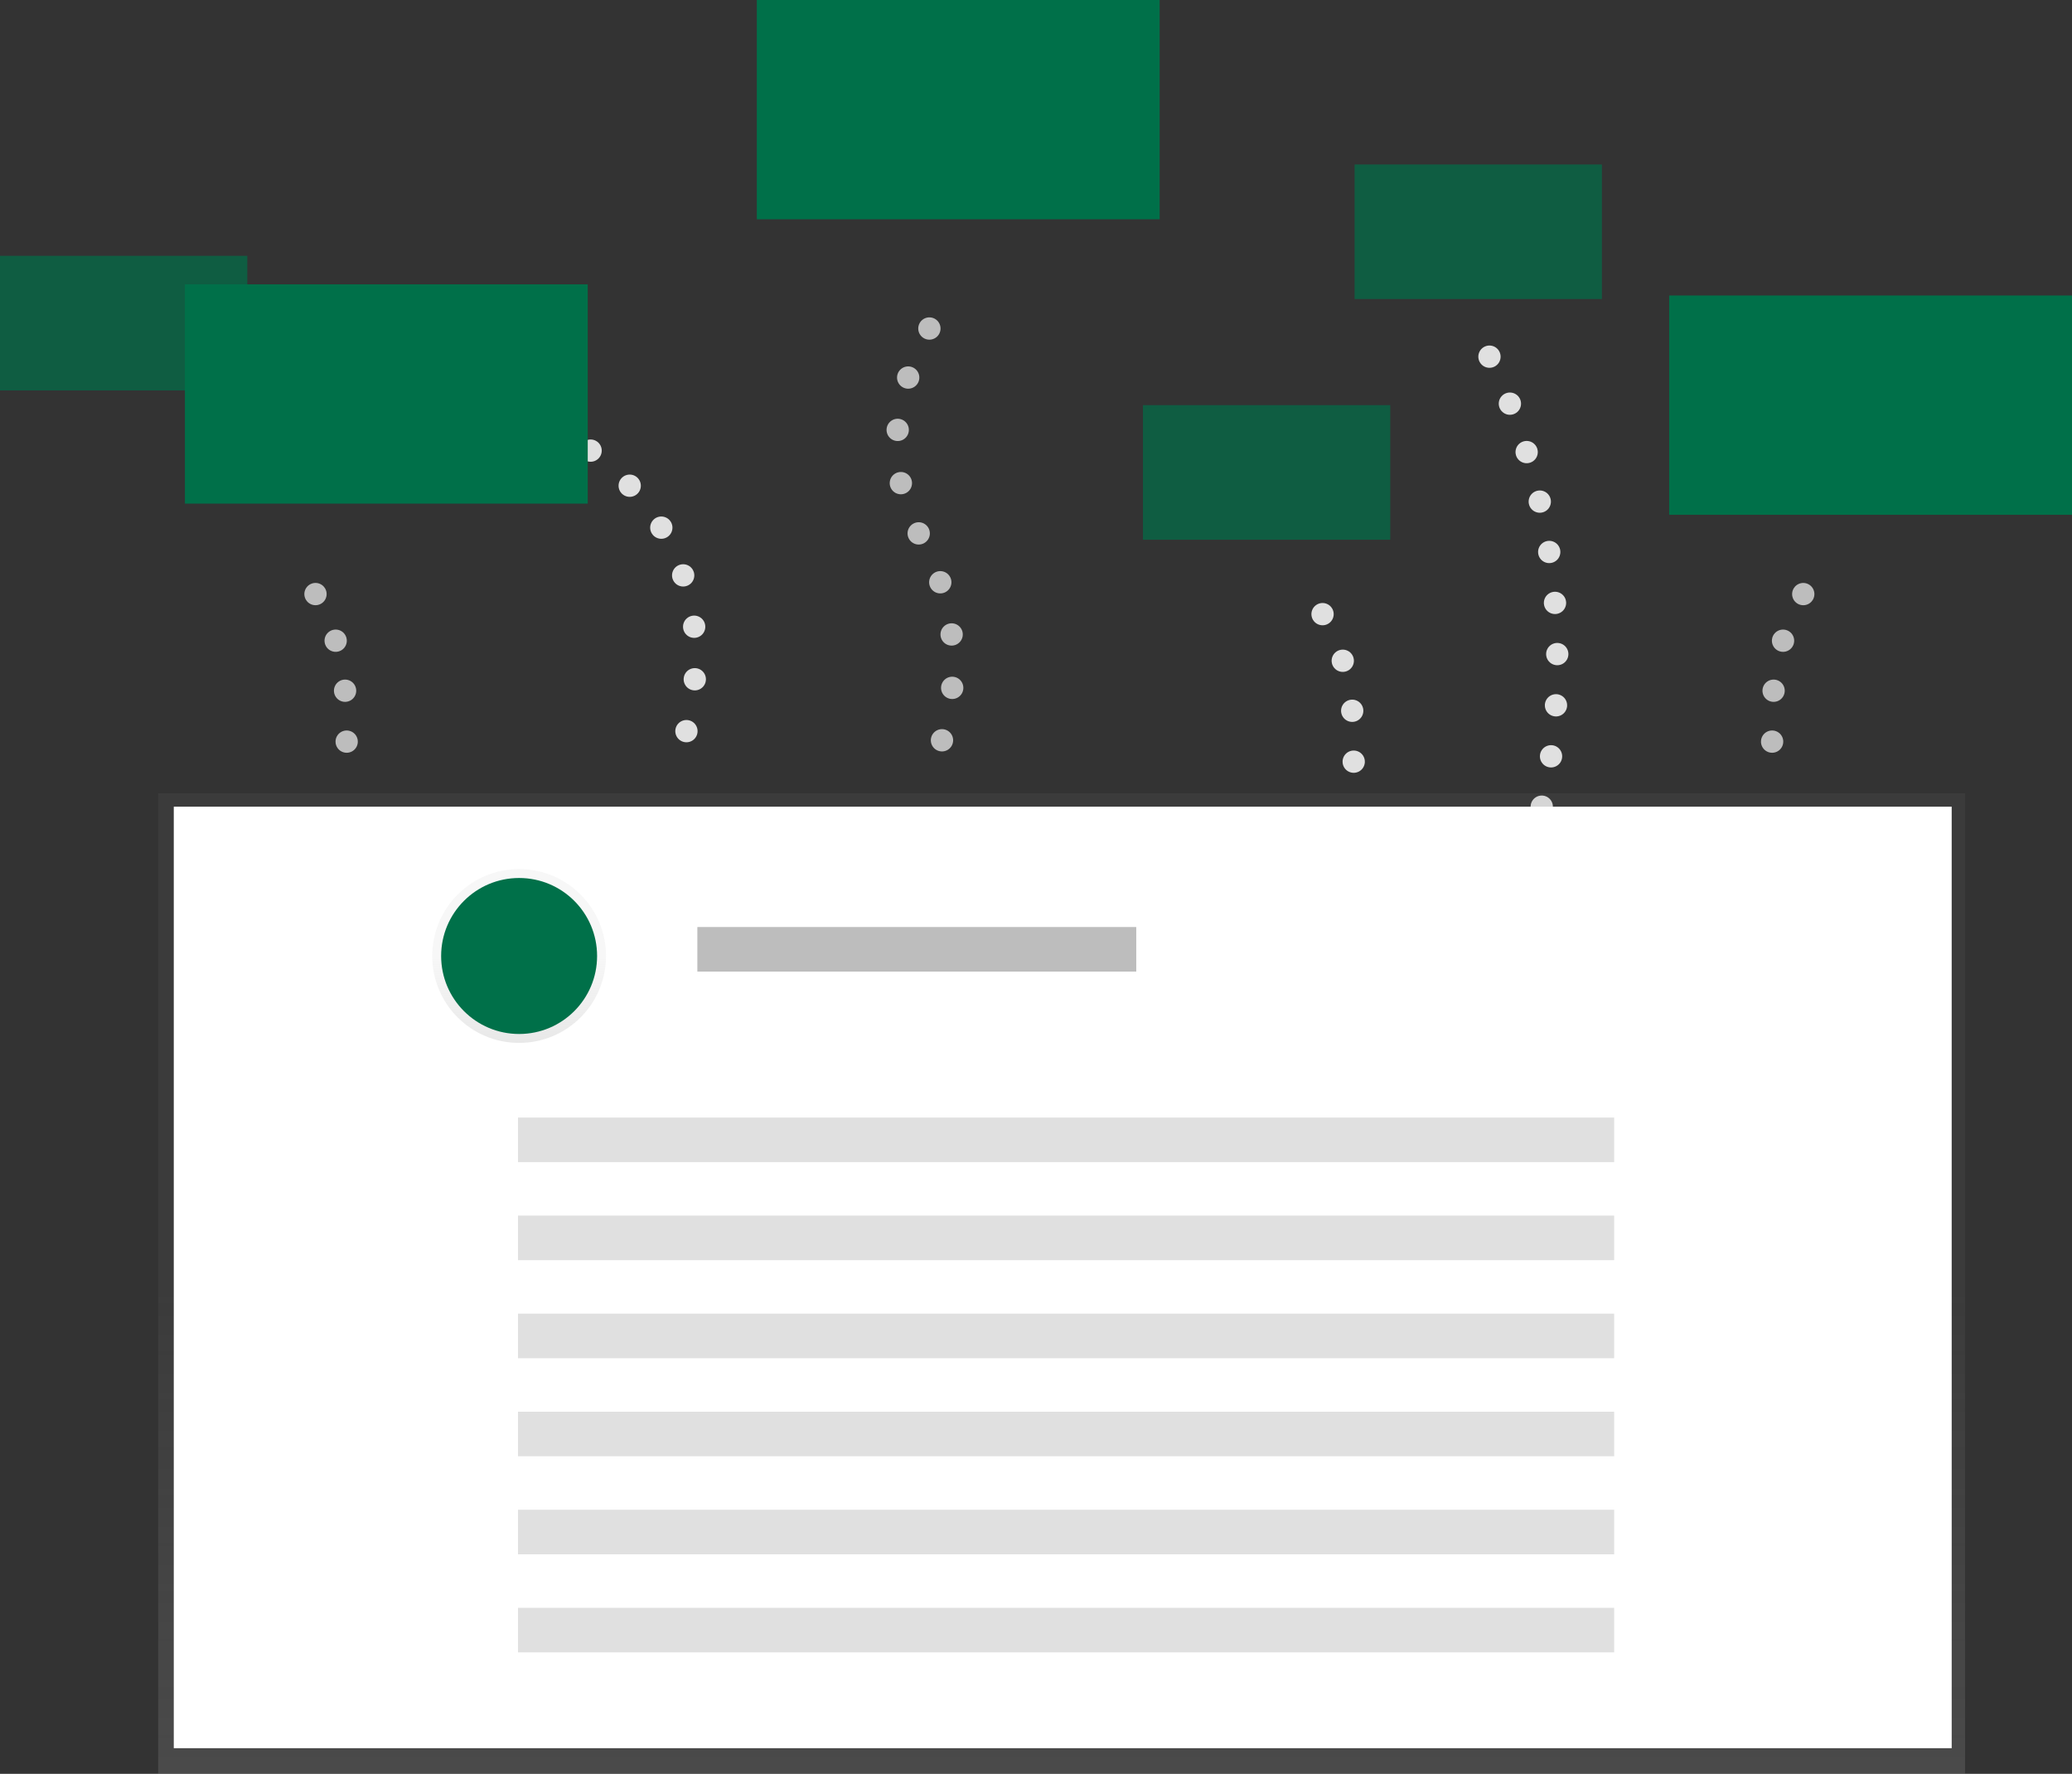 <svg xmlns="http://www.w3.org/2000/svg" viewBox="0 0 930 796">
  <rect x="0" y="0" width="930" height="796" fill="#333333" stroke="none"/>
  <defs>
    <linearGradient id="a" x1="476.5" y1="796" x2="476.5" y2="356" gradientUnits="userSpaceOnUse">
      <stop offset="0" stop-color="gray" stop-opacity=".3"/>
      <stop offset=".5" stop-color="gray" stop-opacity=".1"/>
      <stop offset="1" stop-color="gray" stop-opacity=".1"/>
    </linearGradient>
    <linearGradient id="b" x1="233" y1="468" x2="233" y2="390" gradientUnits="userSpaceOnUse">
      <stop offset="0" stop-color="#b3b3b3" stop-opacity=".3"/>
      <stop offset=".5" stop-color="#b3b3b3" stop-opacity=".1"/>
      <stop offset="1" stop-color="#b3b3b3" stop-opacity=".1"/>
    </linearGradient>
  </defs>
  <path d="M692 362s28-104-28-211" fill="none" stroke="#e0e0e0" stroke-linecap="round" stroke-linejoin="round" stroke-width="10" stroke-dasharray="0 23"/>
  <path fill="none" stroke="#e0e0e0" stroke-linecap="round" stroke-linejoin="round" stroke-width="10" d="M300.6 350.5"/>
  <path d="M308.1 328.1c9.9-40.3 12.8-124.5-117.7-160.2" fill="none" stroke="#e0e0e0" stroke-linecap="round" stroke-linejoin="round" stroke-width="10" stroke-dasharray="0 23.61"/>
  <path fill="none" stroke="#e0e0e0" stroke-linecap="round" stroke-linejoin="round" stroke-width="10" d="M179 165"/>
  <path fill="url(#a)" d="M71 356h811v440H71z"/>
  <path fill="#fff" d="M78 362h798v422.5H78z"/>
  <circle cx="233" cy="429" r="39" fill="url(#b)"/>
  <circle cx="233" cy="429" r="35" fill="#007049"/>
  <path fill="#bdbdbd" d="M313 416h197v20H313z"/>
  <path fill="#e0e0e0" d="M232.5 545.5h492v20h-492zM232.5 501.5h492v20h-492zM232.5 589.5h492v20h-492zM232.5 633.5h492v20h-492zM232.5 677.5h492v20h-492zM232.5 721.5h492v20h-492z"/>
  <path fill="none" stroke="#bdbdbd" stroke-linecap="round" stroke-linejoin="round" stroke-width="10" d="M153.3 355.5"/>
  <path d="M155.6 332.8c.7-21.7-1.9-54-20.8-75.5" fill="none" stroke="#bdbdbd" stroke-linecap="round" stroke-linejoin="round" stroke-width="10" stroke-dasharray="0 22.87"/>
  <path fill="none" stroke="#bdbdbd" stroke-linecap="round" stroke-linejoin="round" stroke-width="10" d="M126.5 249.5"/>
  <path fill="none" stroke="#e0e0e0" stroke-linecap="round" stroke-linejoin="round" stroke-width="10" d="M605.3 364.5"/>
  <path d="M607.6 341.8c.8-21.7-1.9-54-20.8-75.5" fill="none" stroke="#e0e0e0" stroke-linecap="round" stroke-linejoin="round" stroke-width="10" stroke-dasharray="0 22.87"/>
  <path fill="none" stroke="#e0e0e0" stroke-linecap="round" stroke-linejoin="round" stroke-width="10" d="M578.5 258.5"/>
  <path fill="none" stroke="#bdbdbd" stroke-linecap="round" stroke-linejoin="round" stroke-width="10" d="M797.7 355.5"/>
  <path d="M795.4 332.8c-.8-21.7 1.9-54 20.8-75.5" fill="none" stroke="#bdbdbd" stroke-linecap="round" stroke-linejoin="round" stroke-width="10" stroke-dasharray="0 22.87"/>
  <path fill="none" stroke="#bdbdbd" stroke-linecap="round" stroke-linejoin="round" stroke-width="10" d="M824.5 249.5"/>
  <path fill="#007049" opacity=".7" d="M0 114.8h111v60.4H0zM608 73.8h111v60.4H608zM513 181.8h111v60.4H513z"/>
  <path fill="#007049" d="M83 127.6h180.8V226H83zM749.2 132.6H930V231H749.2zM339.7 0h180.8v98.4H339.7z"/>
  <path fill="none" stroke="#bdbdbd" stroke-linecap="round" stroke-linejoin="round" stroke-width="10" d="M414 354.5"/>
  <path d="M422.8 332.2a118 118 0 0 0-9.3-90.7c-24-43.5-2.4-86 9.9-104.4" fill="none" stroke="#bdbdbd" stroke-linecap="round" stroke-linejoin="round" stroke-width="10" stroke-dasharray="0 24.01"/>
  <path fill="none" stroke="#bdbdbd" stroke-linecap="round" stroke-linejoin="round" stroke-width="10" d="M430.5 127.5"/>
</svg>
